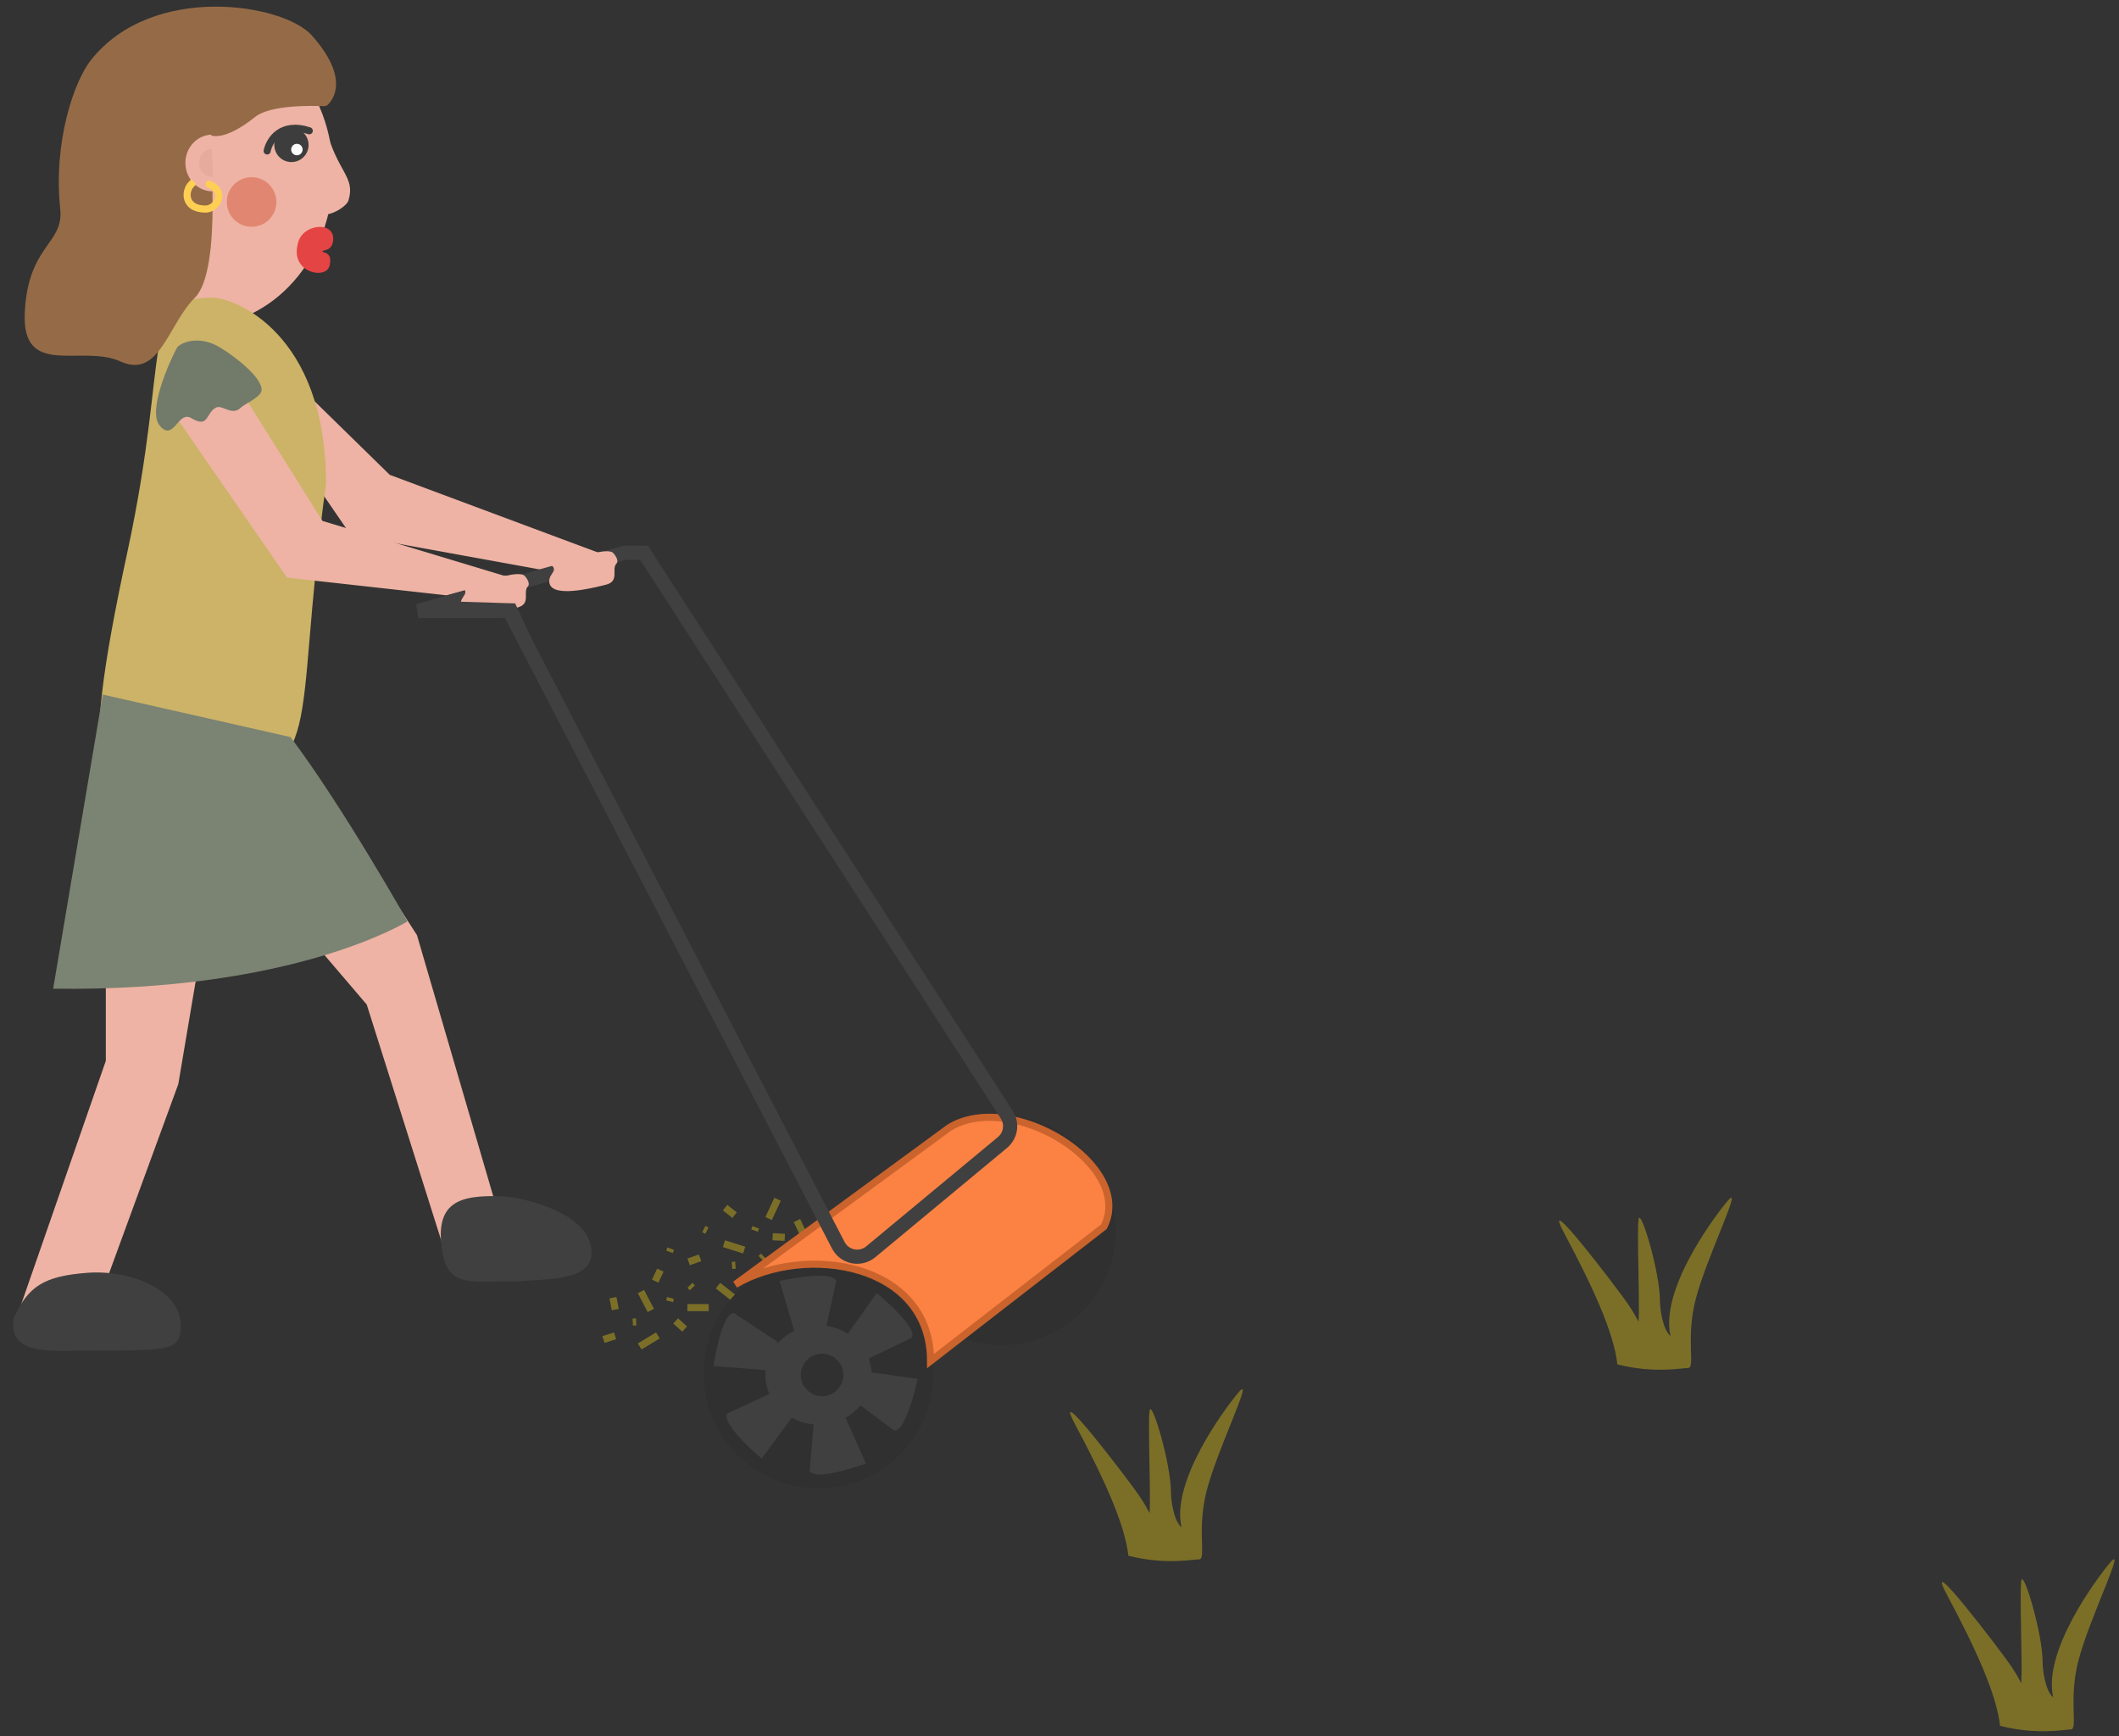 <svg width="299" height="245" viewBox="0 0 299 245" fill="none" xmlns="http://www.w3.org/2000/svg">
<rect x="0" y="0" width="299" height="245" fill="#333333" stroke="none"/>
<path d="M220.72 174.002C224.72 181.502 227.72 188.002 228.22 192.502C233.387 193.836 237.42 193.009 238.22 193.009C239.22 193.009 237.885 188.838 239.22 183.503C240.72 177.51 246.22 166.508 243.72 169.508C241.72 171.908 234.22 182.01 235.72 188.51C234.554 187.51 234.22 184.51 234.22 183.502C234.22 179.471 231.501 170.446 231.22 172.002C230.95 173.502 231.387 183.336 231.22 186.502C230.554 185.336 230.72 185.502 229.72 184.002C228.577 182.287 217.045 167.111 220.72 174.002Z" fill="#7B6F28"/>
<path d="M151.72 201.002C155.72 208.502 158.72 215.002 159.22 219.502C164.387 220.836 168.42 220.009 169.22 220.009C170.22 220.009 168.885 215.838 170.22 210.503C171.72 204.51 177.22 193.508 174.72 196.508C172.72 198.908 165.22 209.01 166.72 215.51C165.554 214.51 165.22 211.51 165.22 210.502C165.22 206.471 162.501 197.446 162.22 199.002C161.95 200.502 162.387 210.336 162.22 213.502C161.554 212.336 161.72 212.502 160.72 211.002C159.577 209.287 148.045 194.111 151.72 201.002Z" fill="#7B6F28"/>
<path d="M274.72 225.002C278.72 232.502 281.72 239.002 282.22 243.502C287.387 244.836 291.42 244.009 292.22 244.009C293.22 244.009 291.885 239.838 293.22 234.503C294.72 228.51 300.22 217.508 297.72 220.508C295.72 222.908 288.22 233.01 289.72 239.51C288.554 238.51 288.22 235.51 288.22 234.502C288.22 230.471 285.501 221.446 285.22 223.002C284.95 224.502 285.387 234.336 285.22 237.502C284.554 236.336 284.72 236.502 283.72 235.002C282.577 233.287 271.045 218.111 274.72 225.002Z" fill="#7B6F28"/>
<rect x="101.617" y="181" width="3" height="1" transform="rotate(38.111 101.617 181)" fill="#7B6F28"/>
<rect x="90.887" y="182" width="3" height="1" transform="rotate(62.524 90.887 182)" fill="#7B6F28"/>
<rect x="102.303" y="175" width="3" height="1" transform="rotate(17.624 102.303 175)" fill="#7B6F28"/>
<rect x="112.903" y="172" width="3" height="1" transform="rotate(64.511 112.903 172)" fill="#7B6F28"/>
<rect x="108" y="171.719" width="3" height="1" transform="rotate(-64.973 108 171.719)" fill="#7B6F28"/>
<rect x="97" y="177.575" width="1.714" height="1" transform="rotate(-19.607 97 177.575)" fill="#7B6F28"/>
<rect x="109.048" y="174" width="1.714" height="1" transform="rotate(2.743 109.048 174)" fill="#7B6F28"/>
<rect x="102.619" y="170" width="1.714" height="1" transform="rotate(38.211 102.619 170)" fill="#7B6F28"/>
<rect x="92" y="180.553" width="1.714" height="1" transform="rotate(-64.917 92 180.553)" fill="#7B6F28"/>
<rect x="85" y="188.523" width="1.714" height="1" transform="rotate(-17.794 85 188.523)" fill="#7B6F28"/>
<rect x="86.328" y="184.874" width="1.714" height="1" transform="rotate(-101.038 86.328 184.874)" fill="#7B6F28"/>
<rect x="95.675" y="186" width="1.714" height="1" transform="rotate(42.465 95.675 186)" fill="#7B6F28"/>
<rect x="97.711" y="181" width="0.488" height="1" transform="rotate(45.324 97.711 181)" fill="#7B6F28"/>
<rect x="95.092" y="183.258" width="0.488" height="1" transform="rotate(104.944 95.092 183.258)" fill="#7B6F28"/>
<rect x="89.257" y="186.039" width="0.488" height="1" transform="rotate(-3.071 89.257 186.039)" fill="#7B6F28"/>
<rect width="0.482" height="1" transform="matrix(0.346 -0.938 -0.938 -0.346 94.938 176.799)" fill="#7B6F28"/>
<rect width="0.482" height="1" transform="matrix(0.346 -0.938 -0.938 -0.346 106.938 173.799)" fill="#7B6F28"/>
<rect width="0.482" height="1" transform="matrix(0.713 -0.701 -0.701 -0.713 107.731 177.926)" fill="#7B6F28"/>
<rect x="103.246" y="178.045" width="0.488" height="1" transform="rotate(-4.306 103.246 178.045)" fill="#7B6F28"/>
<rect x="99.535" y="172.969" width="0.488" height="1" transform="rotate(26.837 99.535 172.969)" fill="#7B6F28"/>
<path d="M58.835 131.939L40.5 103.5L25.5 111L51.747 141.735L62.886 177H72L58.835 131.939Z" fill="#EEB3A4"/>
<path d="M14.932 180.904L3 184L14.932 149.678V105L32.5 109.5L25.159 152.965L14.932 180.904Z" fill="#EEB3A4"/>
<path d="M55 67L32 44.5L37.5 58L49.5 75.5L77 80.5L84.5 78L55 67Z" fill="#EEB3A4"/>
<ellipse cx="28" cy="24.5" rx="19" ry="21.5" fill="#EEB3A4"/>
<path d="M46 68.261C40.998 105.204 46.5 107.192 28.994 112.533C12.342 117.613 10.988 110.307 17.99 77.815C24.16 49.187 19.497 42 29.994 42C32.995 42 46 46.874 46 68.261Z" fill="#CCB367"/>
<path d="M83.479 176.642C83.543 180.628 77.855 180.455 72.613 180.798C67.363 180.639 63.433 181.926 62.495 177.004C61.063 169.488 64.936 168.612 70.672 168.784C73.735 168.876 83.391 171.122 83.479 176.642Z" fill="#404040"/>
<path d="M25.5 187C25.5 190.542 24 190.542 13.734 190.542C7.5 190.543 1 191.5 1.944 185.918C4 181.5 6.18 180.059 12.293 179.588C18.406 179.117 25.5 182 25.5 187Z" fill="#404040"/>
<path d="M63 84L72 81.5L45.5 73.5L32.32 52.494C30.802 50.075 27.541 49.469 25.256 51.183C23.158 52.756 22.678 55.706 24.169 57.863L40.5 81.5L63 84Z" fill="#EEB3A4"/>
<circle cx="115.491" cy="193.78" r="16.22" fill="#303030"/>
<ellipse cx="115.5" cy="194" rx="7.5" ry="7" fill="#404040"/>
<circle cx="141.22" cy="173.58" r="16.22" fill="#303030"/>
<path d="M103.746 181.238L133.949 159.102C142.769 153.697 160.172 164.441 155.762 173.085L131.307 192.037C131.307 178.213 113.668 175.408 103.746 181.238Z" fill="#FB8243" stroke="#CB632D"/>
<path d="M71.864 86.203L118.286 175.696C119.167 177.394 121.392 177.845 122.865 176.623L141.452 161.2C142.62 160.23 142.88 158.54 142.056 157.264L90.881 78H88.085L59 86.203H71.864Z" stroke="#404040" stroke-width="2"/>
<path d="M110 180.74L112.133 188H116.4L118 180.74C117.573 179.4 112.489 180.182 110 180.74Z" fill="#404040"/>
<path d="M123.701 182.458L119.321 188.629L121.963 191.979L128.654 188.74C129.443 187.575 125.68 184.067 123.701 182.458Z" fill="#404040"/>
<path d="M129.476 194.561L121.984 193.499L120.218 197.383L126.165 201.844C127.562 202.01 128.954 197.058 129.476 194.561Z" fill="#404040"/>
<path d="M122.177 206.491L119.109 199.574L114.88 200.134L114.246 207.541C114.845 208.814 119.783 207.371 122.177 206.491Z" fill="#404040"/>
<path d="M107.477 205.801L111.955 199.702L109.368 196.31L102.625 199.44C101.818 200.592 105.523 204.161 107.477 205.801Z" fill="#404040"/>
<path d="M100.691 192.736L108.234 193.337L109.759 189.352L103.549 185.264C102.145 185.184 101.059 190.212 100.691 192.736Z" fill="#404040"/>
<circle cx="116" cy="194" r="3" fill="#303030"/>
<circle cx="41.124" cy="20.449" r="2.418" transform="rotate(-6.41 41.124 20.449)" fill="#3D3D3D"/>
<circle cx="41.892" cy="21.101" r="0.808" transform="rotate(-6.41 41.892 21.101)" fill="#FCFCFC"/>
<path d="M37.696 21.3C38.005 19.803 39.627 17.139 43.642 18.454" stroke="#3D3D3D" stroke-linecap="round"/>
<path d="M49.178 28.265C50.189 24.877 47.557 24.303 45.968 18L45.277 30.029C46.046 30.841 48.88 29.265 49.178 28.265Z" fill="#EEB3A4"/>
<path d="M47 34C47.394 31.065 42.5 31.499 42 34.5C41 38.5 46 39.5 46.5 37.5C47 35.5 45.5 35.673 45.5 35.499C45.5 35.173 46.795 35.528 47 34Z" fill="#E44444"/>
<path d="M36 16.5C38.178 14.758 44.151 14.913 45.653 14.982C45.879 14.992 46.102 14.931 46.263 14.773C47.089 13.961 49.273 10.931 44 4.999C40 0.5 21.5 -2.5 12.815 8.499C10.455 11.488 7.5 20 8.5 29.5C9.023 34.472 4 34.5 3.5 44C3 53.5 11.5 48.5 17 51C22.5 53.5 23.676 45.824 27.5 42C31.5 37.999 29.5 19 29.5 19C29.5 19 31.282 20.275 36 16.5Z" fill="#956B47"/>
<path d="M29.979 22.997C30.07 25.204 30.144 26.993 30.144 26.993C28.037 27.08 26.256 25.361 26.165 23.154C26.074 20.947 27.708 19.087 29.814 19C29.814 19 29.888 20.789 29.979 22.997Z" fill="#EEB3A4"/>
<path d="M29.979 22.988C30.024 24.086 30.061 24.976 30.061 24.976C29.013 25.019 28.127 24.164 28.082 23.066C28.037 21.968 28.849 21.043 29.897 21C29.897 21 29.934 21.89 29.979 22.988Z" fill="#E6AB9D"/>
<circle cx="35.5" cy="28.5" r="3.5" fill="#E18771"/>
<path d="M7.5 139.5L14.5 98L41 104C48.5 114 57.5 130 57.5 130C57.5 130 41.5 140 7.5 139.5Z" fill="#7B8373"/>
<path d="M22.5 59.999C20.9 57.999 23.667 51.499 25 48.999C26 48 28.5 47.499 31 48.999C33.144 50.285 36.917 53.197 36.917 55C36.917 56 34.5 57 34 57.5C32.725 58.775 31.394 57.053 30.5 57.5C29 58.25 29.5 60.5 27 58.999C25.083 57.848 24.5 62.499 22.5 59.999Z" fill="#727A6A"/>
<path d="M29.686 25.536C29.429 25.433 29.138 25.558 29.036 25.814C28.933 26.071 29.058 26.362 29.314 26.464L29.5 26L29.686 25.536ZM27.354 26.354L27.707 26L27 25.293L26.646 25.646L27 26L27.354 26.354ZM29.5 26L29.314 26.464C29.859 26.682 30.134 26.957 30.263 27.201C30.39 27.444 30.403 27.71 30.32 27.976C30.143 28.543 29.568 29 29 29V29.5V30C30.057 30 30.983 29.207 31.274 28.274C31.426 27.79 31.415 27.244 31.148 26.736C30.882 26.23 30.391 25.818 29.686 25.536L29.5 26ZM29 29.5V29C27.652 29 27.138 28.459 26.974 27.967C26.788 27.406 26.98 26.727 27.354 26.354L27 26L26.646 25.646C26.02 26.273 25.713 27.344 26.026 28.283C26.362 29.291 27.348 30 29 30V29.5Z" fill="#FFCF54"/>
<path d="M86.5 78C86.1 77.6 84.667 77.834 84 78H83.5L77.5 79.5C79 80.5 77.5 80.8 77.5 82C77.5 84.5 83.5 83 85.5 82.5C87.5 82 86.21 80.291 87 79.5C87.283 79.217 87 78.5 86.5 78Z" fill="#EEB3A4"/>
<path d="M74 81.221C73.6 80.821 72.167 81.054 71.5 81.221H71L65 82.721C66.5 83.721 65 84.021 65 85.221C65 87.721 71 86.221 73 85.721C75 85.221 73.71 83.511 74.5 82.721C74.783 82.438 74.5 81.721 74 81.221Z" fill="#EEB3A4"/>
<path d="M63.049 85.838L72.045 86.117L73.451 89.162" stroke="#404040" stroke-width="2" stroke-linecap="square"/>
<rect x="97" y="184" width="3" height="1" fill="#7B6F28"/>
<rect x="90" y="189.549" width="3" height="1" transform="rotate(-31.088 90 189.549)" fill="#7B6F28"/>
</svg>
